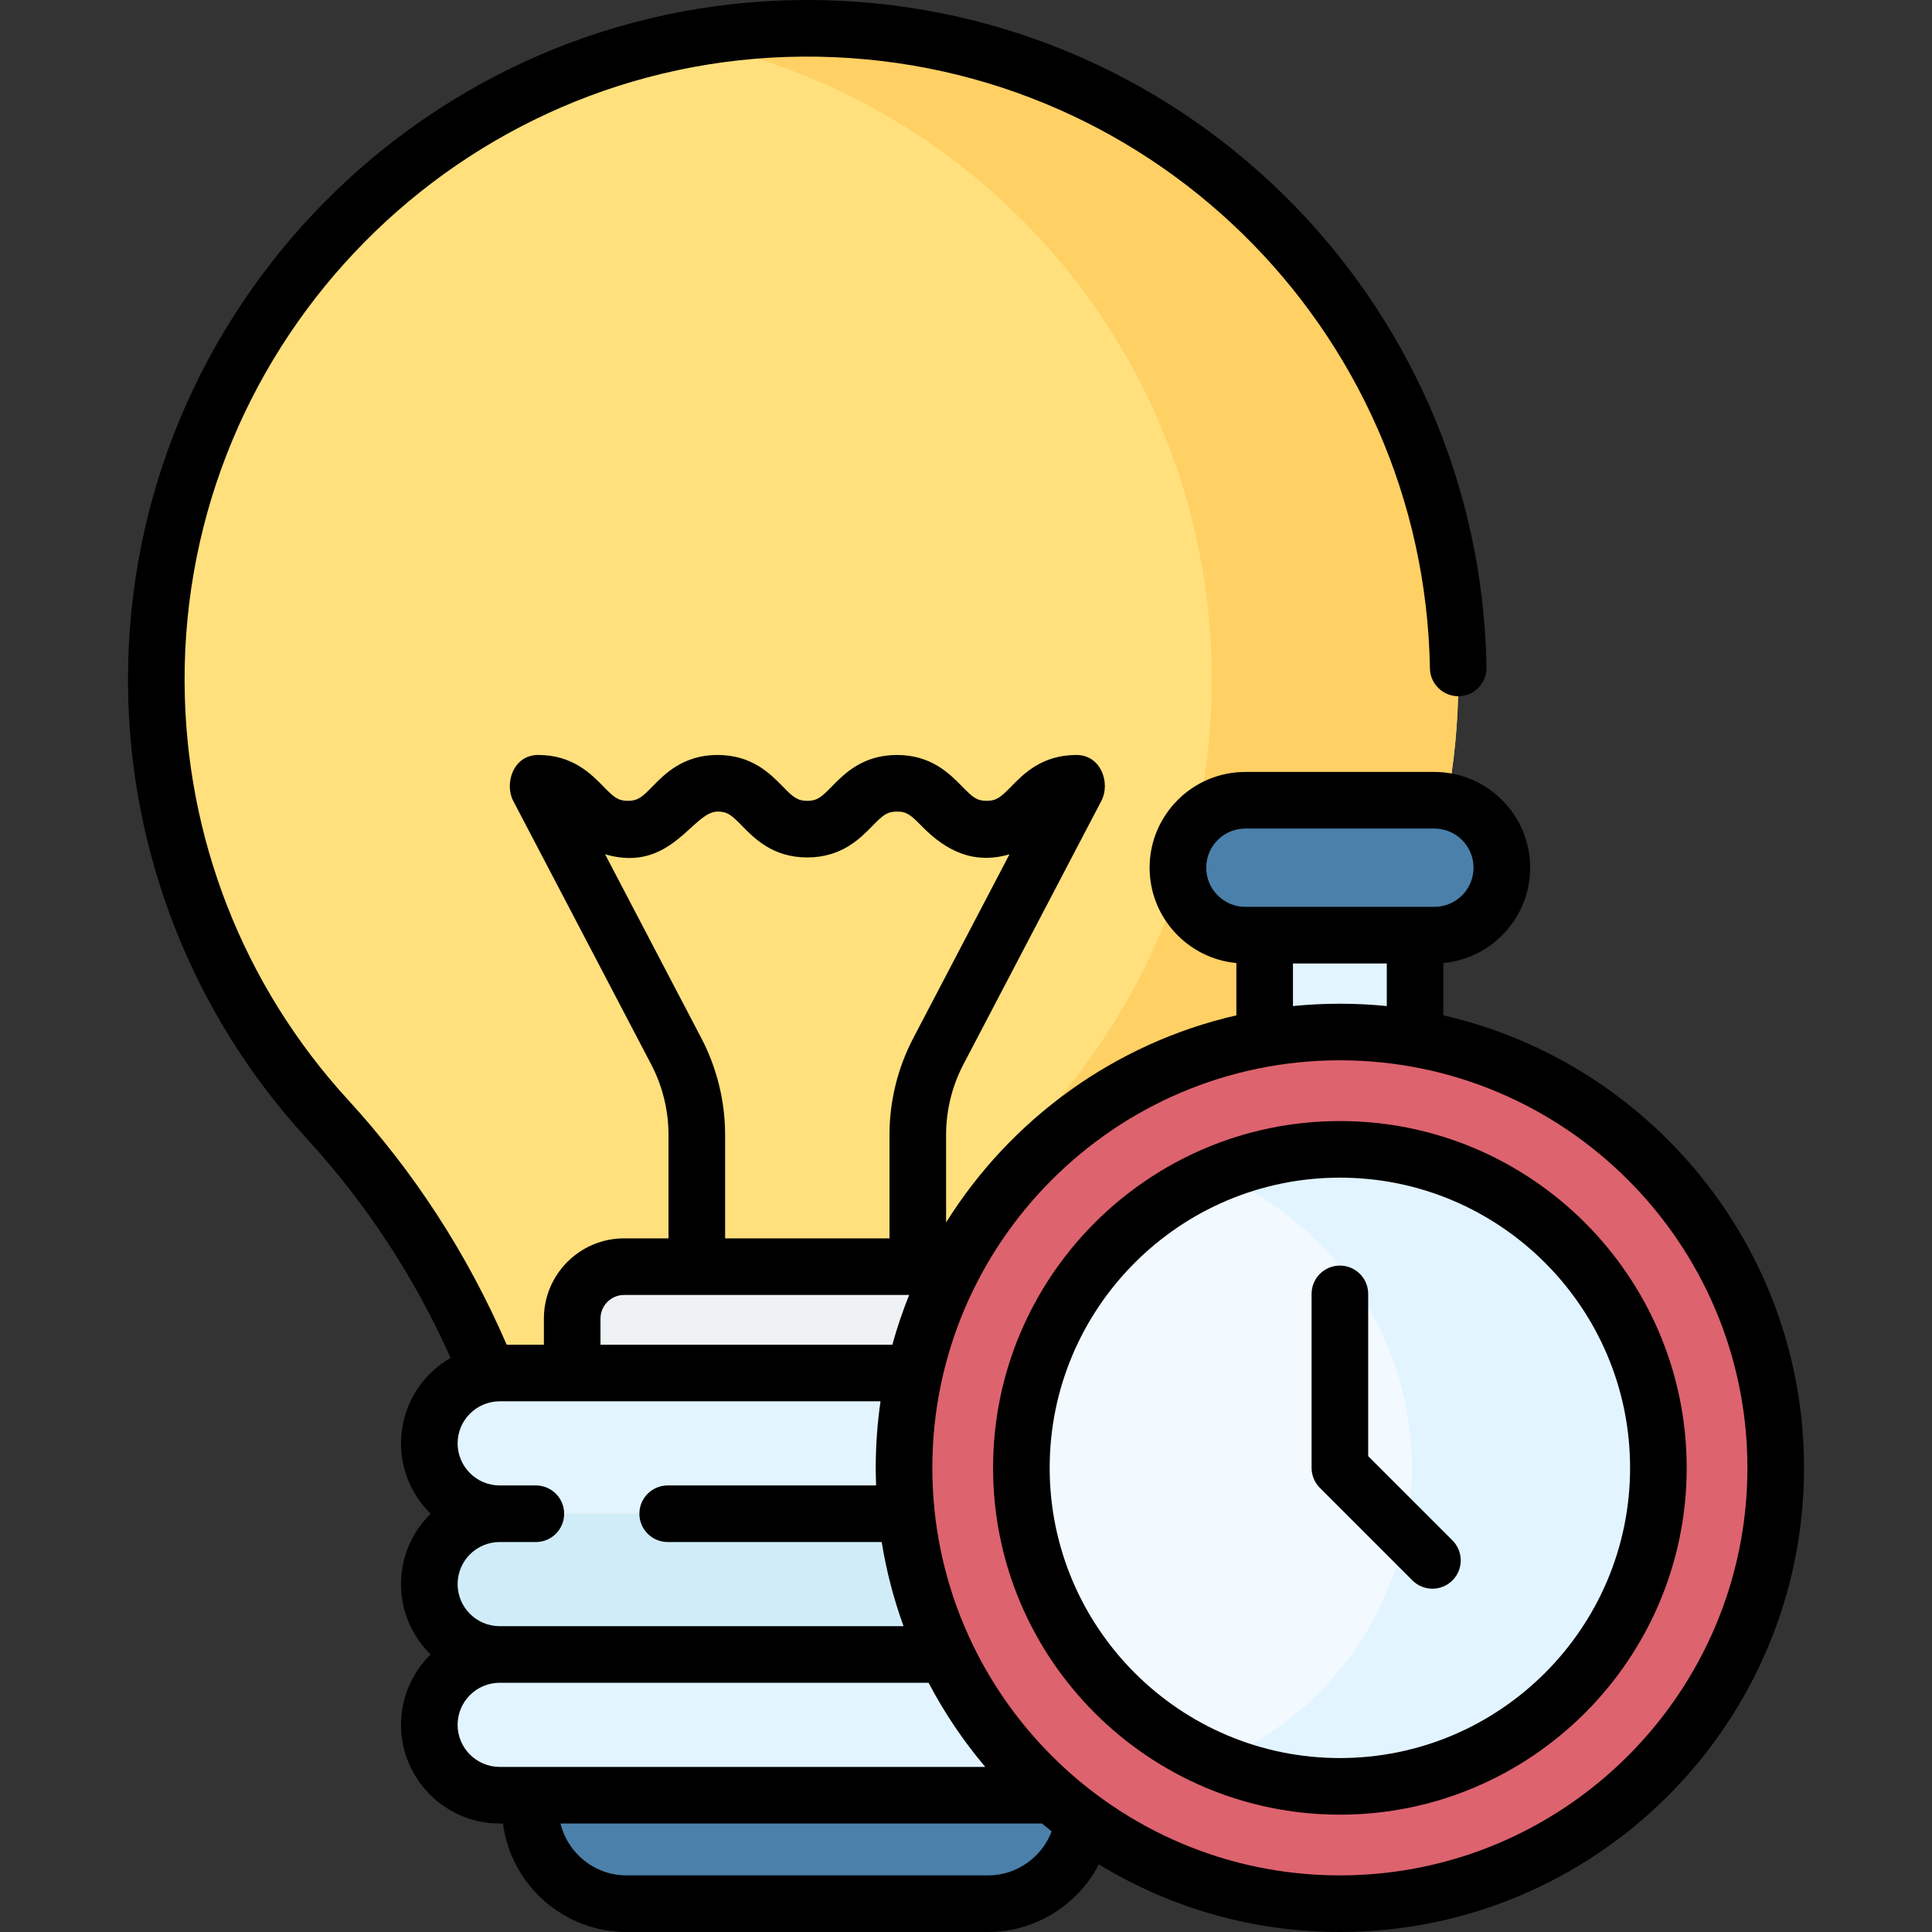 <svg id="Capa_1" enable-background="new 0 0 512 512" height="512" viewBox="0 0 512 512" width="512" xmlns="http://www.w3.org/2000/svg"><rect x="0" y="0" width="512" height="512" fill="#333333" stroke="none"/><g><g><g><g><path d="m261.849 504.5h-95.814c-14.103 0-25.535-11.432-25.535-25.535v-77.806h146.884v77.806c0 14.103-11.432 25.535-25.535 25.535z" fill="#4a80aa"/><path d="m283.894 419.806c5.936-45.871 26.014-89 57.528-123.534 27.982-30.664 45.048-71.46 45.048-116.245 0-95.709-77.933-173.216-173.803-172.522-94.701.685-171.671 78.604-171.25 173.305.198 44.608 17.328 85.216 45.293 115.732 31.503 34.378 51.407 77.483 57.293 123.264z" fill="#ffe07d"/><path d="m212.666 7.505c-10.693.077-21.156 1.148-31.31 3.108 79.625 15.298 139.786 85.326 139.786 169.415 0 44.785-17.066 85.581-45.048 116.245-31.514 34.534-51.591 77.664-57.528 123.534h65.328c5.936-45.871 26.014-89 57.528-123.534 27.982-30.664 45.048-71.46 45.048-116.245-.001-95.71-77.935-173.217-173.804-172.523z" fill="#ffd064"/></g><path d="m276.247 378.354h-124.61v-28.918c0-7.597 6.159-13.756 13.756-13.756h97.098c7.597 0 13.756 6.159 13.756 13.756z" fill="#eff2f4"/><g><path d="m295.464 401.158h-163.045c-10.299 0-18.648-8.349-18.648-18.648 0-10.299 8.349-18.648 18.648-18.648h163.045c10.299 0 18.648 8.349 18.648 18.648 0 10.3-8.349 18.648-18.648 18.648z" fill="#e2f4ff"/><path d="m295.464 438.454h-163.045c-10.299 0-18.648-8.349-18.648-18.648 0-10.299 8.349-18.648 18.648-18.648h163.045c10.299 0 18.648 8.349 18.648 18.648 0 10.299-8.349 18.648-18.648 18.648z" fill="#d1ecf9"/><path d="m295.464 475.75h-163.045c-10.299 0-18.648-8.349-18.648-18.648 0-10.299 8.349-18.648 18.648-18.648h163.045c10.299 0 18.648 8.349 18.648 18.648 0 10.299-8.349 18.648-18.648 18.648z" fill="#e2f4ff"/></g></g><g><g><path d="m335.15 229.951h39.864v53.133h-39.864z" fill="#e2f4ff"/><path d="m380.128 247.829h-50.093c-9.874 0-17.878-8.004-17.878-17.878 0-9.874 8.004-17.878 17.878-17.878h50.093c9.874 0 17.878 8.004 17.878 17.878.001 9.874-8.004 17.878-17.878 17.878z" fill="#4a80aa"/></g><g><g><circle cx="355.082" cy="388.997" fill="#dd636e" r="115.503"/><circle cx="355.082" cy="388.997" fill="#f2f9ff" r="84.407"/><path d="m355.082 304.59c-11.582 0-22.616 2.337-32.664 6.558 30.395 12.769 51.743 42.814 51.743 77.849s-21.348 65.081-51.743 77.849c10.048 4.221 21.082 6.558 32.664 6.558 46.617 0 84.407-37.79 84.407-84.407s-37.79-84.407-84.407-84.407z" fill="#e2f4ff"/></g></g></g></g><g><path d="m362.582 385.891v-43c0-4.142-3.358-7.5-7.5-7.5s-7.5 3.358-7.5 7.5v46.106c0 1.989.79 3.897 2.197 5.303l24.525 24.525c2.929 2.929 7.678 2.929 10.606 0 2.929-2.929 2.929-7.678 0-10.606z"/><path d="m382.514 269.081v-13.868c12.879-1.207 22.993-12.074 22.993-25.263 0-13.994-11.385-25.378-25.378-25.378h-50.093c-13.994 0-25.378 11.385-25.378 25.378 0 13.189 10.114 24.056 22.993 25.263v13.868c-32.329 7.392-59.84 27.561-76.929 54.887v-23.23c0-6.47 1.586-12.919 4.586-18.65l36.582-69.882c2.412-4.607-.033-12.131-6.645-12.131-9.099 0-14.003 5.016-17.248 8.335-2.776 2.839-3.871 3.821-6.522 3.821s-3.746-.982-6.522-3.821c-3.245-3.319-8.149-8.335-17.248-8.335-9.098 0-14.002 5.016-17.247 8.335-2.775 2.839-3.87 3.821-6.521 3.821-2.65 0-3.744-.982-6.52-3.821-3.245-3.319-8.148-8.336-17.246-8.336s-14.002 5.016-17.247 8.336c-2.775 2.839-3.87 3.821-6.52 3.821s-3.744-.982-6.52-3.821c-3.245-3.319-8.148-8.336-17.246-8.336-6.765 0-8.956 7.717-6.645 12.131l36.582 69.882c3 5.731 4.586 12.181 4.586 18.65v27.442h-11.77c-11.721 0-21.256 9.535-21.256 21.256v6.926h-9.864c-10.31-23.873-24.433-45.682-42.034-64.889-27.752-30.283-43.137-69.597-43.32-110.695-.403-90.752 73.079-165.116 163.803-165.772 90.928-.626 164.68 71.951 166.224 162.136.071 4.142 3.522 7.408 7.627 7.371 4.142-.071 7.441-3.486 7.371-7.627-1.683-98.24-81.761-176.885-179.992-176.885-.443 0-.895.002-1.338.005-98.973.716-179.135 81.839-178.695 180.838.199 44.836 16.984 87.725 47.263 120.765 15.856 17.303 28.684 36.868 38.227 58.237-7.841 4.52-13.135 12.983-13.135 22.666 0 7.296 3.007 13.9 7.842 18.648-4.836 4.748-7.842 11.352-7.842 18.648s3.007 13.9 7.842 18.648c-4.836 4.748-7.842 11.352-7.842 18.648 0 14.418 11.729 26.147 26.147 26.147h.868c2.108 16.198 15.985 28.75 32.748 28.75h95.814c12.612 0 23.814-7.219 29.354-17.923 18.631 11.367 40.503 17.923 63.879 17.923 67.824 0 123.003-55.179 123.003-123.003 0-58.397-40.908-107.417-95.571-119.916zm-62.857-39.13c0-5.723 4.656-10.378 10.378-10.378h50.093c5.723 0 10.378 4.656 10.378 10.378s-4.656 10.378-10.378 10.378h-50.093c-5.722 0-10.378-4.656-10.378-10.378zm22.993 25.378h24.864v11.29c-4.089-.412-8.236-.625-12.432-.625s-8.343.213-12.432.625zm-156.784 19.802-25.508-48.728c17.532 5.086 23.117-11.328 29.814-11.328 2.65 0 3.744.982 6.52 3.821 3.245 3.319 8.148 8.336 17.246 8.336 9.099 0 14.002-5.016 17.247-8.336 2.775-2.839 3.87-3.821 6.52-3.821 2.651 0 3.747.982 6.522 3.821 6.702 6.855 14.02 10.2 23.301 7.506l-25.509 48.729c-4.12 7.87-6.297 16.725-6.297 25.607v27.442h-43.558v-27.442c-.001-8.882-2.179-17.737-6.298-25.607zm-26.729 74.306c0-3.45 2.807-6.256 6.256-6.256h75.542c-1.724 4.281-3.213 8.68-4.454 13.182h-77.345v-6.926zm-37.865 70.369c0-6.147 5.001-11.148 11.147-11.148h9.59c4.142 0 7.5-3.358 7.5-7.5s-3.358-7.5-7.5-7.5h-9.59c-6.146 0-11.147-5.001-11.147-11.147 0-6.178 5.05-11.148 11.147-11.148h100.929c-.831 5.761-1.269 11.647-1.269 17.634 0 1.561.039 3.114.097 4.661h-55.231c-4.142 0-7.5 3.358-7.5 7.5s3.358 7.5 7.5 7.5h56.713c1.241 7.692 3.193 15.148 5.794 22.296h-107.033c-6.146 0-11.147-5.001-11.147-11.148zm0 37.296c0-6.147 5.001-11.147 11.147-11.147h113.669c4.191 7.987 9.233 15.459 15.007 22.295h-128.676c-6.146 0-11.147-5.001-11.147-11.148zm140.577 39.898h-95.814c-8.466 0-15.569-5.871-17.499-13.75h127.608c.843.707 1.694 1.404 2.555 2.089-2.601 6.857-9.25 11.661-16.85 11.661zm93.233 0c-59.553 0-108.003-48.45-108.003-108.003s48.45-108.003 108.003-108.003 108.003 48.45 108.003 108.003-48.45 108.003-108.003 108.003z"/><path d="m355.082 297.09c-50.678 0-91.907 41.229-91.907 91.907s41.229 91.907 91.907 91.907 91.907-41.229 91.907-91.907-41.229-91.907-91.907-91.907zm0 168.814c-42.407 0-76.907-34.5-76.907-76.907s34.5-76.907 76.907-76.907 76.907 34.5 76.907 76.907-34.5 76.907-76.907 76.907z"/></g></g></svg>